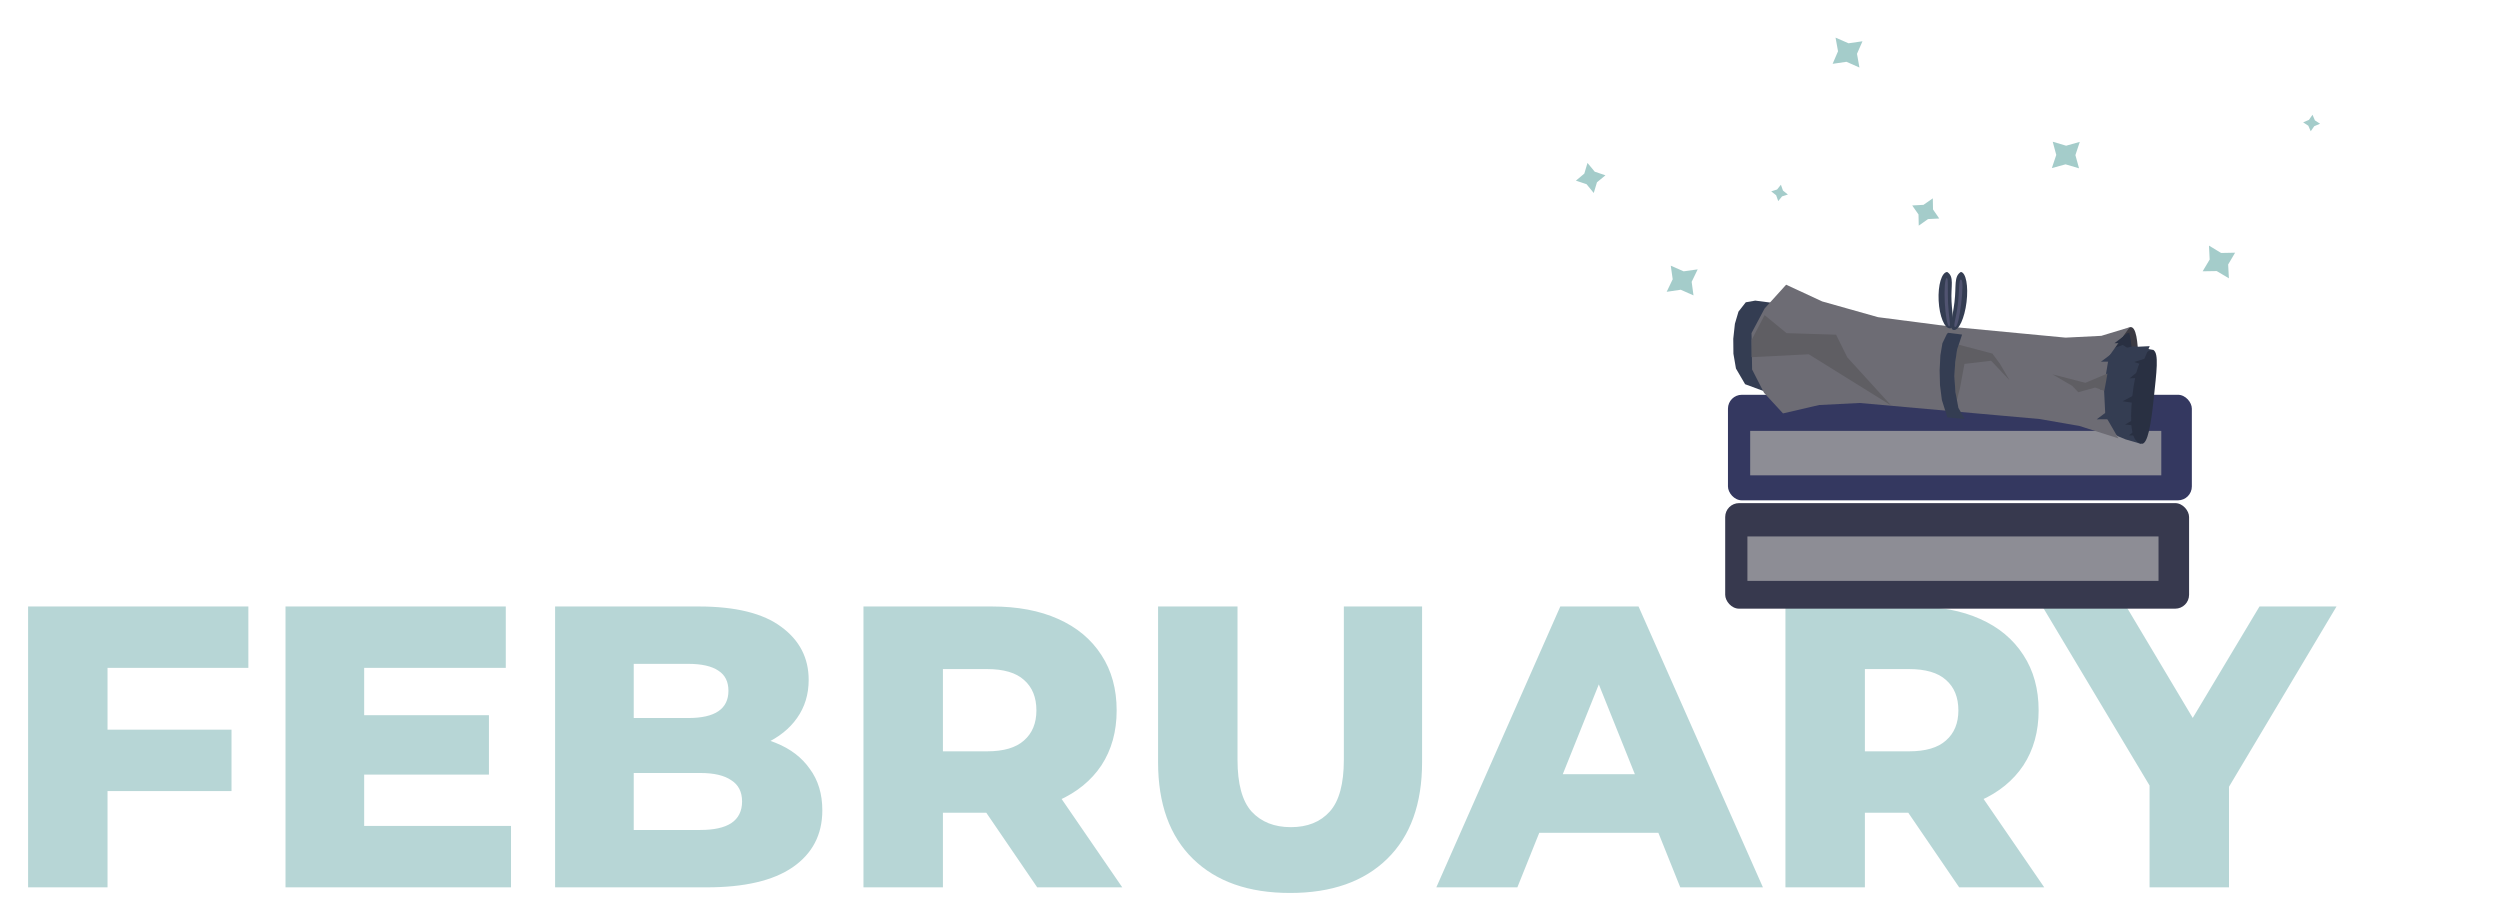 <svg width="324" height="118" viewBox="0 0 324 118" fill="none" xmlns="http://www.w3.org/2000/svg">
<path d="M13.208 94.564H30.004V102.52H13.208V94.564ZM13.936 115H3.64V78.6H32.188V86.556H13.936V115ZM46.467 92.692H63.367V100.388H46.467V92.692ZM47.195 107.044H66.227V115H37.003V78.6H65.551V86.556H47.195V107.044ZM71.941 115V78.6H90.557C95.341 78.6 98.911 79.484 101.269 81.252C103.626 82.985 104.805 85.273 104.805 88.116C104.805 89.988 104.302 91.635 103.297 93.056C102.326 94.443 100.939 95.552 99.137 96.384C97.369 97.181 95.254 97.58 92.793 97.58L93.833 95.084C96.398 95.084 98.634 95.483 100.541 96.28C102.447 97.043 103.921 98.169 104.961 99.66C106.035 101.116 106.573 102.901 106.573 105.016C106.573 108.171 105.29 110.632 102.725 112.4C100.194 114.133 96.485 115 91.597 115H71.941ZM82.133 107.564H90.765C92.533 107.564 93.867 107.269 94.769 106.68C95.705 106.056 96.173 105.12 96.173 103.872C96.173 102.624 95.705 101.705 94.769 101.116C93.867 100.492 92.533 100.18 90.765 100.18H81.405V93.056H89.205C90.938 93.056 92.238 92.761 93.105 92.172C93.971 91.583 94.405 90.699 94.405 89.52C94.405 88.341 93.971 87.475 93.105 86.92C92.238 86.331 90.938 86.036 89.205 86.036H82.133V107.564ZM111.906 115V78.6H128.546C131.874 78.6 134.734 79.137 137.126 80.212C139.552 81.287 141.424 82.847 142.742 84.892C144.059 86.903 144.718 89.295 144.718 92.068C144.718 94.807 144.059 97.181 142.742 99.192C141.424 101.168 139.552 102.693 137.126 103.768C134.734 104.808 131.874 105.328 128.546 105.328H117.626L122.202 101.012V115H111.906ZM134.422 115L125.374 101.74H136.346L145.446 115H134.422ZM122.202 102.104L117.626 97.372H127.922C130.071 97.372 131.666 96.904 132.706 95.968C133.78 95.032 134.318 93.732 134.318 92.068C134.318 90.369 133.78 89.052 132.706 88.116C131.666 87.18 130.071 86.712 127.922 86.712H117.626L122.202 81.98V102.104ZM167.194 115.728C161.82 115.728 157.626 114.255 154.61 111.308C151.594 108.361 150.086 104.184 150.086 98.776V78.6H160.382V98.464C160.382 101.584 160.988 103.82 162.202 105.172C163.45 106.524 165.148 107.2 167.298 107.2C169.447 107.2 171.128 106.524 172.342 105.172C173.555 103.82 174.162 101.584 174.162 98.464V78.6H184.302V98.776C184.302 104.184 182.794 108.361 179.778 111.308C176.762 114.255 172.567 115.728 167.194 115.728ZM186.147 115L202.215 78.6H212.355L228.475 115H217.763L205.179 83.644H209.235L196.651 115H186.147ZM194.935 107.928L197.587 100.336H215.371L218.023 107.928H194.935ZM231.394 115V78.6H248.034C251.362 78.6 254.222 79.137 256.614 80.212C259.041 81.287 260.913 82.847 262.23 84.892C263.547 86.903 264.206 89.295 264.206 92.068C264.206 94.807 263.547 97.181 262.23 99.192C260.913 101.168 259.041 102.693 256.614 103.768C254.222 104.808 251.362 105.328 248.034 105.328H237.114L241.69 101.012V115H231.394ZM253.91 115L244.862 101.74H255.834L264.934 115H253.91ZM241.69 102.104L237.114 97.372H247.41C249.559 97.372 251.154 96.904 252.194 95.968C253.269 95.032 253.806 93.732 253.806 92.068C253.806 90.369 253.269 89.052 252.194 88.116C251.154 87.18 249.559 86.712 247.41 86.712H237.114L241.69 81.98V102.104ZM278.582 115V99.608L280.974 105.796L264.698 78.6H275.566L287.318 98.308H281.026L292.83 78.6H302.814L286.59 105.796L288.878 99.608V115H278.582Z" fill="#B7D6D6"/>
<rect x="223.585" y="65.204" width="60.12" height="13.68" rx="1.8" fill="#37394E"/>
<rect x="226.465" y="69.523" width="53.28" height="5.76" fill="#8D8D95"/>
<rect x="223.944" y="51.163" width="60.12" height="13.68" rx="1.8" fill="#343860"/>
<rect x="226.824" y="55.843" width="53.28" height="5.76" fill="#8D8D95"/>
<g filter="url(#filter0_i_5155_204)">
<path d="M277.115 45.208C276.493 46.712 275.496 46.966 274.96 46.947C274.424 46.927 274.405 46.331 274.46 44.8C274.516 43.268 275.545 41.724 276.001 41.546C276.917 41.267 277.041 43.74 277.115 45.208Z" fill="#3C3B43"/>
<path d="M272.965 45.806L274.18 43.73L274.987 42.837L275.655 42.337L275.961 42.245L276.173 43.396L276.312 44.63L273.099 46.959L272.965 45.806Z" fill="#293042"/>
<path d="M276.508 44.001L279.09 44.489L278.62 46.275L278.098 48.05L277.537 50.277L277.483 52.691L277.791 55.138L277.453 56.657L275.484 56.083L274.47 55.662L273.669 55.111L273.389 54.407L273.031 52.351L272.618 49.985L273.079 47.862L273.917 45.859L274.272 45.087L274.992 44.531L275.684 44.197L276.508 44.001Z" fill="#343D52"/>
<path d="M279.119 50.837C278.752 54.342 278.324 56.617 277.608 56.653C276.145 56.532 275.999 53.937 276.35 50.496C276.702 47.055 277.606 44.373 279.069 44.493C279.828 44.914 279.485 47.333 279.119 50.837Z" fill="#293042"/>
<path d="M275.107 43.837L277.19 45.205L276.483 46.557L276.016 48.053L275.491 49.938L275.287 52.041L275.318 54.208L275.392 55.676L273.661 55.144L272.474 53.111L272.382 51.279L272.276 49.17L272.727 47.366L272.8 45.735L273.357 44.467L275.107 43.837Z" fill="#343D52"/>
<path d="M227.482 38.095L230.055 38.431L228.989 40.344L228.522 41.839L227.997 43.725L227.793 45.827L227.824 47.995L228.93 49.953L226.167 48.93L224.98 46.898L224.651 44.978L224.631 43.042L224.844 41.094L225.307 39.521L226.253 38.312L227.482 38.095Z" fill="#343D52"/>
<path d="M278.601 43.996L277.835 45.829L276.947 46.534L276.694 47.85L275.499 49.37L274.467 51.206L273.592 53.189L273.041 54.552L271.901 53.424L271.811 51.134L272.498 49.433L273.289 47.475L274.393 46.002L275.626 44.747L276.689 44.092L278.601 43.996Z" fill="#343D52"/>
<path d="M231.483 36.034L236.159 38.202L243.389 40.241L253.295 41.525L267.696 42.893L272.333 42.66L275.996 41.546L273.319 45.322L272.663 49.229L272.853 53.016L274.55 55.952L269.51 54.346L264.351 53.443L241.005 51.362L235.75 51.627L231.078 52.714L228.62 50.048L227.074 47.026L226.996 42.305L228.691 39.12L231.483 36.034Z" fill="#6D6C74"/>
<g filter="url(#filter1_i_5155_204)">
<path d="M260.443 47.561L258.049 45.025L254.595 45.436L254.019 48.541L253.523 50.441L253.258 46.894L253.421 44.924L253.616 43.606L253.844 42.941L258.214 44.096L259.171 45.385L260.443 47.561Z" fill="#5F5E63"/>
</g>
<g filter="url(#filter2_d_5155_204)">
<path d="M252.467 41.404L254.288 41.632L253.641 43.58L253.402 45.189L253.281 47.005L253.426 49.097L253.807 51.13L254.625 52.579L252.38 52.372L251.668 50.115L251.424 48.191L251.376 46.258L251.474 44.318L251.738 42.757L252.314 41.567L252.467 41.404Z" fill="#343D52"/>
</g>
<path d="M275.989 48.174L277.308 47.084L277.697 48.083L275.989 48.174Z" fill="#293042"/>
<path d="M276.59 46.048L278.225 45.545L278.203 46.617L276.59 46.048Z" fill="#293042"/>
<path d="M272.284 46.013L273.654 44.989L273.995 46.005L272.284 46.013Z" fill="#343D52"/>
<path d="M274.031 43.617L275.393 42.581L275.742 43.595L274.031 43.617Z" fill="#293042"/>
<path d="M272.153 49.584L273.523 48.559L273.864 49.576L272.153 49.584Z" fill="#343D52"/>
<path d="M271.731 53.479L273.101 52.454L273.442 53.471L271.731 53.479Z" fill="#343D52"/>
<path d="M275.083 51.137L276.596 50.339L276.774 51.396L275.083 51.137Z" fill="#293042"/>
<path d="M275.414 54.153L276.892 53.29L277.115 54.339L275.414 54.153Z" fill="#293042"/>
<path d="M275.882 55.567L277.259 54.551L277.593 55.57L275.882 55.567Z" fill="#293042"/>
<path d="M252.918 38.184C253.019 40.201 253.438 41.653 252.724 41.689C252.01 41.725 251.349 40.119 251.248 38.102C251.147 36.084 251.643 34.42 252.357 34.384C253.313 35.002 252.816 36.167 252.918 38.184Z" fill="#343D52"/>
<path d="M252.47 38.476C252.557 40.205 252.85 41.422 252.618 41.433C252.387 41.445 252.129 40.053 252.042 38.323C251.955 36.594 252.072 35.183 252.304 35.172C252.535 35.16 252.383 36.747 252.47 38.476Z" fill="#505370"/>
<path d="M253.303 38.271C253.049 40.348 252.544 41.822 253.205 41.903C253.866 41.984 254.609 40.366 254.863 38.288C255.118 36.211 254.788 34.461 254.127 34.38C253.189 34.959 253.558 36.194 253.303 38.271Z" fill="#343D52"/>
<path d="M253.736 38.612C253.528 40.312 253.084 41.482 253.38 41.519C253.675 41.555 253.954 40.23 254.162 38.53C254.37 36.83 254.43 35.4 254.134 35.364C253.838 35.327 253.944 36.913 253.736 38.612Z" fill="#505370"/>
<g filter="url(#filter3_i_5155_204)">
<path d="M228.694 39.112L231.535 41.446L237.955 41.647L239.408 44.582L245.098 50.828L234.419 44.188L227.006 44.56L227.006 42.329L228.694 39.112Z" fill="#5F5E63"/>
</g>
<g filter="url(#filter4_i_5155_204)">
<path d="M272.716 48.924L271.519 48.499L269.351 49.107L268.557 48.278L265.998 46.787L270.266 47.886L273.126 46.68L272.941 47.729L272.716 48.924Z" fill="#5F5E63"/>
</g>
</g>
<path d="M266.033 18.366L266.492 20.08L265.922 21.782L267.694 21.298L269.443 21.813L268.972 20.101L269.54 18.387L267.77 18.884L266.033 18.366Z" fill="#A4CCCA"/>
<path d="M219.477 38.283L219.239 36.525L220.021 34.909L218.202 35.165L216.531 34.432L216.782 36.19L216.001 37.819L217.82 37.55L219.477 38.283Z" fill="#A4CCCA"/>
<path d="M251.325 28.317L250.518 27.145L250.492 25.705L249.283 26.547L247.822 26.628L248.638 27.795L248.669 29.244L249.873 28.393L251.325 28.317Z" fill="#A4CCCA"/>
<path d="M230.458 26.063L230.953 25.451L231.712 25.212L231.076 24.703L230.804 23.941L230.313 24.557L229.55 24.801L230.19 25.305L230.458 26.063Z" fill="#A4CCCA"/>
<path d="M289.669 32.749L288.769 34.278L288.864 36.07L287.286 35.13L285.462 35.16L286.374 33.636L286.284 31.832L287.856 32.784L289.669 32.749Z" fill="#A4CCCA"/>
<path d="M237.509 8.273L238.208 6.642L237.887 4.876L239.571 5.609L241.377 5.349L240.665 6.975L240.983 8.753L239.302 8.009L237.509 8.273Z" fill="#A4CCCA"/>
<path d="M204.237 23.411L205.328 22.497L205.738 21.116L206.678 22.251L208.065 22.719L206.966 23.625L206.55 25.013L205.616 23.871L204.237 23.411Z" fill="#A4CCCA"/>
<path d="M299.469 17.012L299.155 16.29L298.488 15.856L299.237 15.536L299.702 14.874L300.01 15.599L300.681 16.037L299.929 16.353L299.469 17.012Z" fill="#A4CCCA"/>
<defs>
<filter id="filter0_i_5155_204" x="224.632" y="34.38" width="54.891" height="23.141" filterUnits="userSpaceOnUse" color-interpolation-filters="sRGB">
<feFlood flood-opacity="0" result="BackgroundImageFix"/>
<feBlend mode="normal" in="SourceGraphic" in2="BackgroundImageFix" result="shape"/>
<feColorMatrix in="SourceAlpha" type="matrix" values="0 0 0 0 0 0 0 0 0 0 0 0 0 0 0 0 0 0 127 0" result="hardAlpha"/>
<feOffset dy="0.864"/>
<feGaussianBlur stdDeviation="0.432"/>
<feComposite in2="hardAlpha" operator="arithmetic" k2="-1" k3="1"/>
<feColorMatrix type="matrix" values="0 0 0 0 0 0 0 0 0 0 0 0 0 0 0 0 0 0 0.25 0"/>
<feBlend mode="normal" in2="shape" result="effect1_innerShadow_5155_204"/>
</filter>
<filter id="filter1_i_5155_204" x="253.259" y="42.941" width="7.184" height="8.364" filterUnits="userSpaceOnUse" color-interpolation-filters="sRGB">
<feFlood flood-opacity="0" result="BackgroundImageFix"/>
<feBlend mode="normal" in="SourceGraphic" in2="BackgroundImageFix" result="shape"/>
<feColorMatrix in="SourceAlpha" type="matrix" values="0 0 0 0 0 0 0 0 0 0 0 0 0 0 0 0 0 0 127 0" result="hardAlpha"/>
<feOffset dy="0.864"/>
<feGaussianBlur stdDeviation="0.432"/>
<feComposite in2="hardAlpha" operator="arithmetic" k2="-1" k3="1"/>
<feColorMatrix type="matrix" values="0 0 0 0 0 0 0 0 0 0 0 0 0 0 0 0 0 0 0.25 0"/>
<feBlend mode="normal" in2="shape" result="effect1_innerShadow_5155_204"/>
</filter>
<filter id="filter2_d_5155_204" x="250.512" y="41.404" width="4.977" height="12.903" filterUnits="userSpaceOnUse" color-interpolation-filters="sRGB">
<feFlood flood-opacity="0" result="BackgroundImageFix"/>
<feColorMatrix in="SourceAlpha" type="matrix" values="0 0 0 0 0 0 0 0 0 0 0 0 0 0 0 0 0 0 127 0" result="hardAlpha"/>
<feOffset dy="0.864"/>
<feGaussianBlur stdDeviation="0.432"/>
<feComposite in2="hardAlpha" operator="out"/>
<feColorMatrix type="matrix" values="0 0 0 0 0 0 0 0 0 0 0 0 0 0 0 0 0 0 0.25 0"/>
<feBlend mode="normal" in2="BackgroundImageFix" result="effect1_dropShadow_5155_204"/>
<feBlend mode="normal" in="SourceGraphic" in2="effect1_dropShadow_5155_204" result="shape"/>
</filter>
<filter id="filter3_i_5155_204" x="227.006" y="39.112" width="18.092" height="12.581" filterUnits="userSpaceOnUse" color-interpolation-filters="sRGB">
<feFlood flood-opacity="0" result="BackgroundImageFix"/>
<feBlend mode="normal" in="SourceGraphic" in2="BackgroundImageFix" result="shape"/>
<feColorMatrix in="SourceAlpha" type="matrix" values="0 0 0 0 0 0 0 0 0 0 0 0 0 0 0 0 0 0 127 0" result="hardAlpha"/>
<feOffset dy="0.864"/>
<feGaussianBlur stdDeviation="0.432"/>
<feComposite in2="hardAlpha" operator="arithmetic" k2="-1" k3="1"/>
<feColorMatrix type="matrix" values="0 0 0 0 0 0 0 0 0 0 0 0 0 0 0 0 0 0 0.25 0"/>
<feBlend mode="normal" in2="shape" result="effect1_innerShadow_5155_204"/>
</filter>
<filter id="filter4_i_5155_204" x="265.998" y="46.68" width="7.128" height="3.291" filterUnits="userSpaceOnUse" color-interpolation-filters="sRGB">
<feFlood flood-opacity="0" result="BackgroundImageFix"/>
<feBlend mode="normal" in="SourceGraphic" in2="BackgroundImageFix" result="shape"/>
<feColorMatrix in="SourceAlpha" type="matrix" values="0 0 0 0 0 0 0 0 0 0 0 0 0 0 0 0 0 0 127 0" result="hardAlpha"/>
<feOffset dy="0.864"/>
<feGaussianBlur stdDeviation="0.432"/>
<feComposite in2="hardAlpha" operator="arithmetic" k2="-1" k3="1"/>
<feColorMatrix type="matrix" values="0 0 0 0 0 0 0 0 0 0 0 0 0 0 0 0 0 0 0.25 0"/>
<feBlend mode="normal" in2="shape" result="effect1_innerShadow_5155_204"/>
</filter>
</defs>
</svg>
